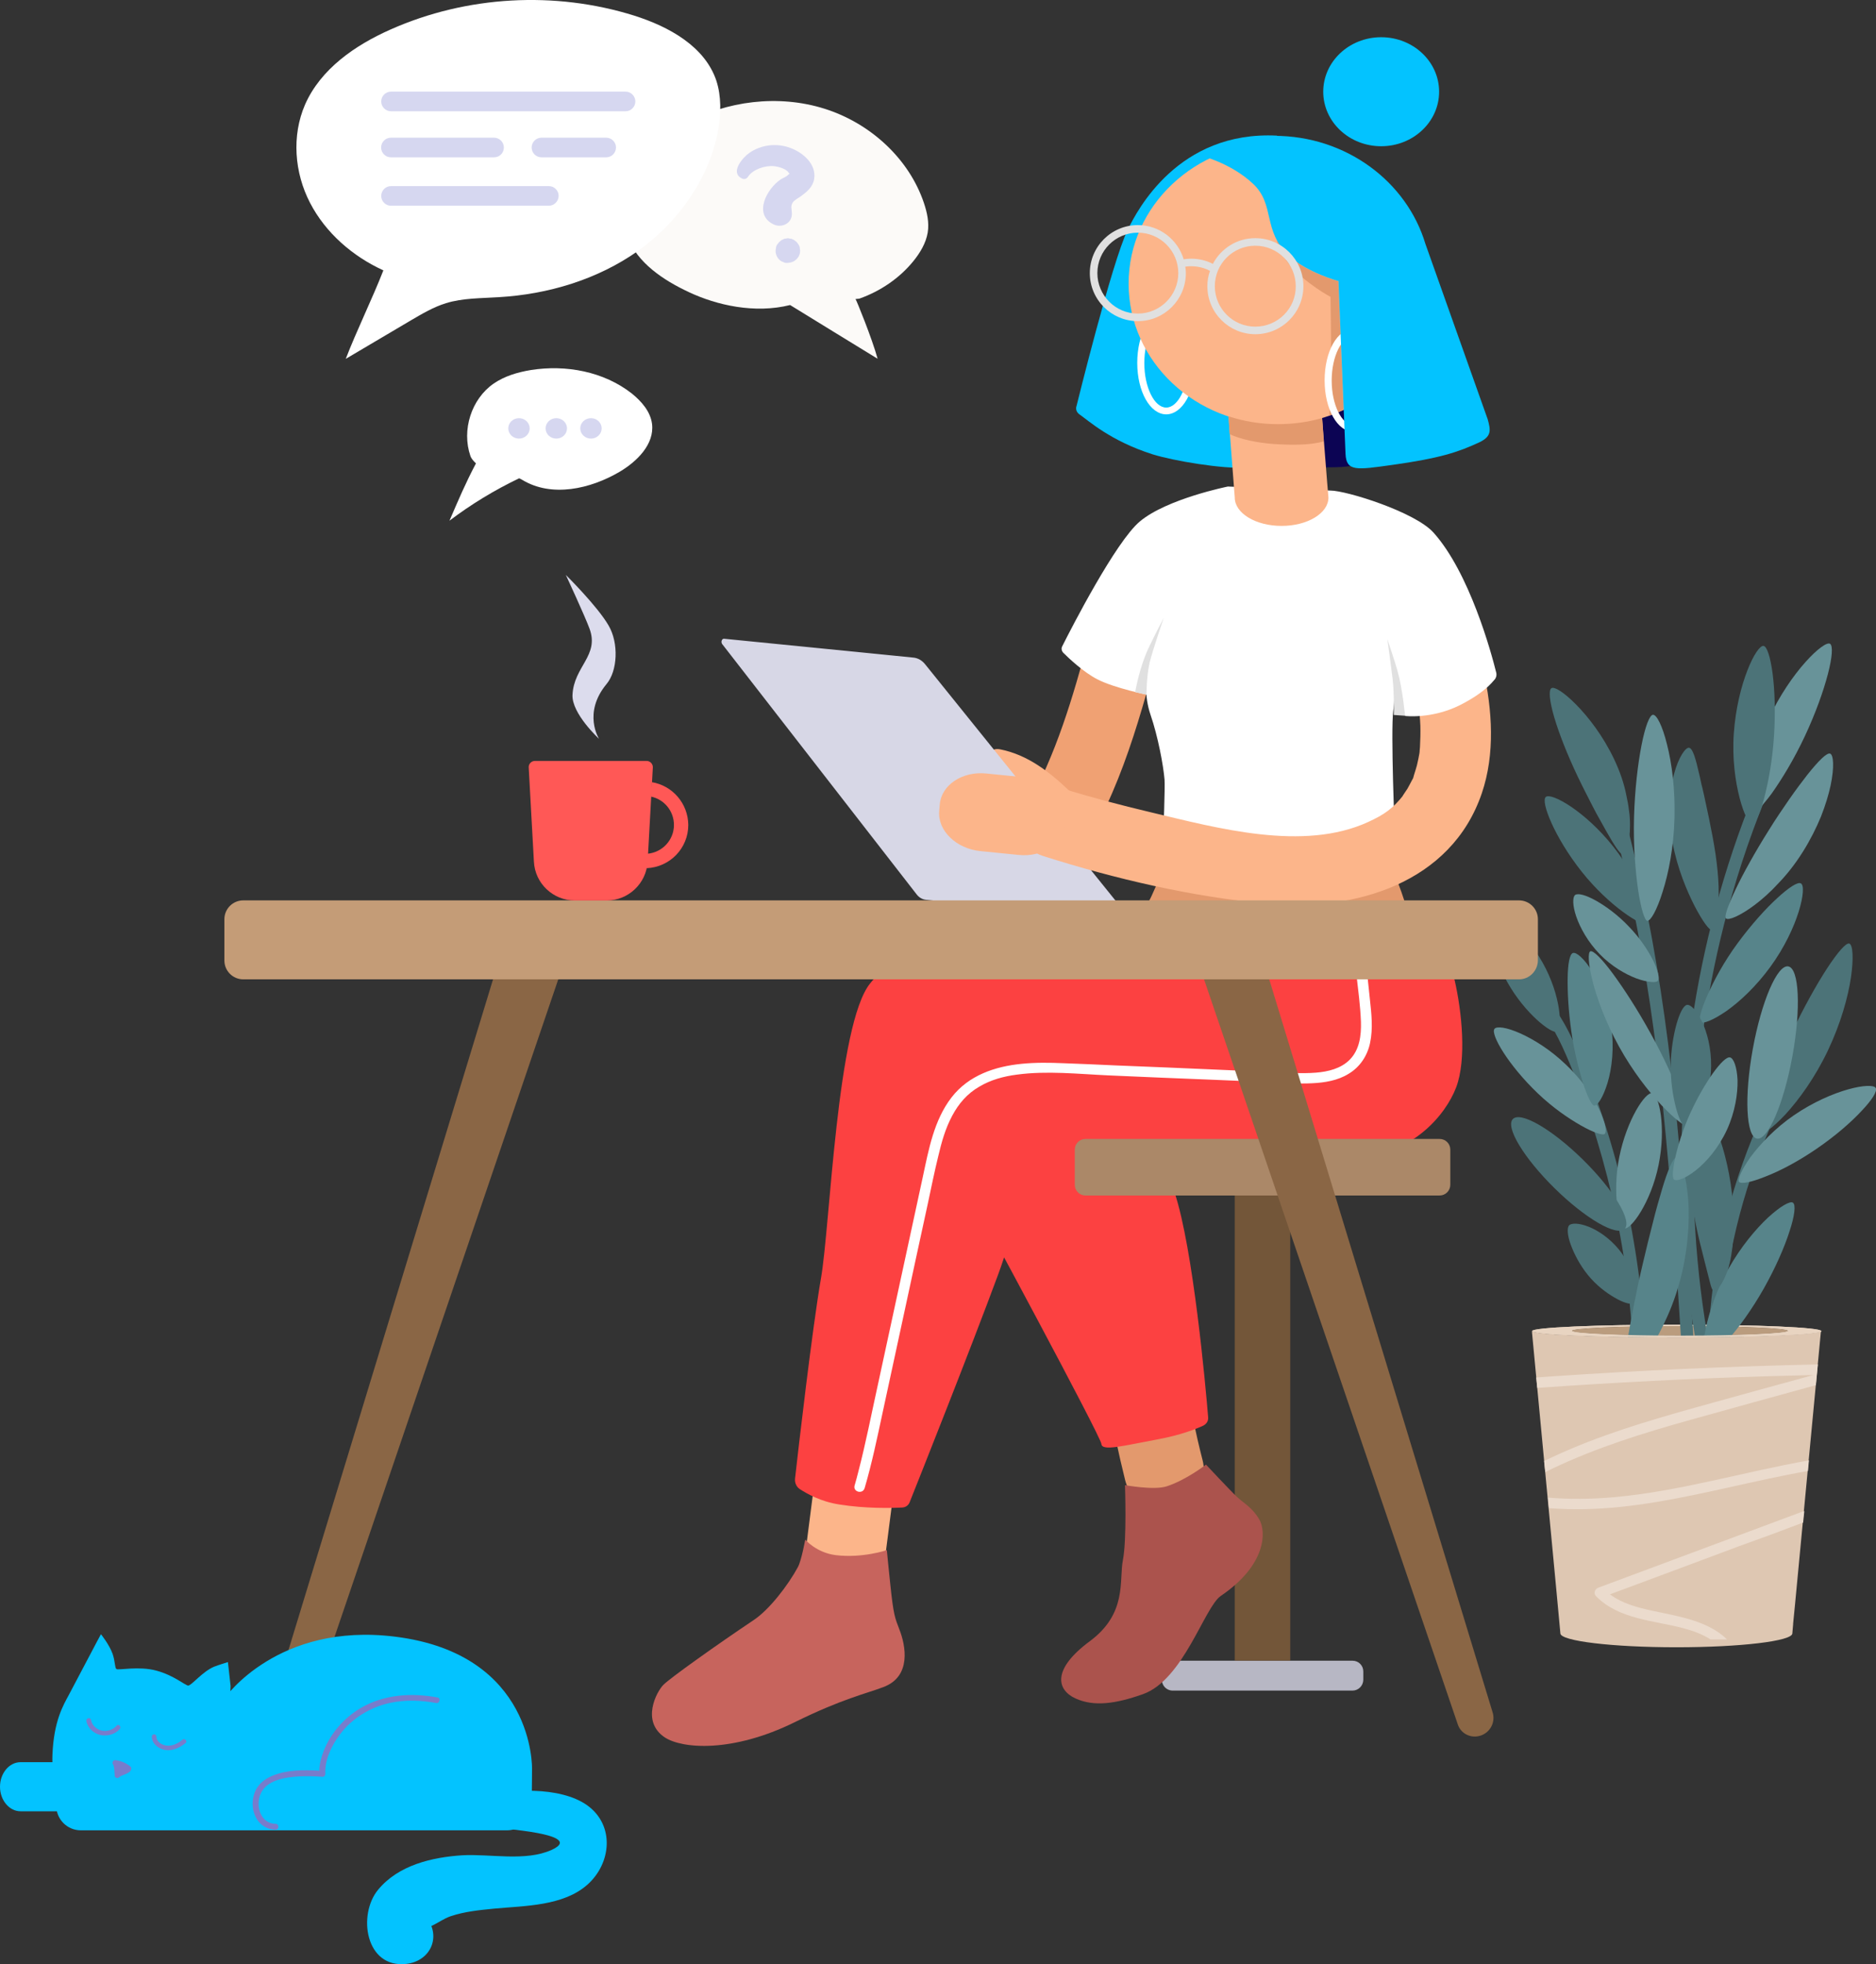 <?xml version="1.0" encoding="utf-8"?>
<!-- Generator: Adobe Illustrator 24.1.0, SVG Export Plug-In . SVG Version: 6.00 Build 0)  -->
<svg version="1.1" id="Layer_1" xmlns="http://www.w3.org/2000/svg" xmlns:xlink="http://www.w3.org/1999/xlink" x="0px" y="0px"
	 viewBox="0 0 1910.4 2000" style="enable-background:new 0 0 1910.4 2000;" xml:space="preserve">
<rect x="0" y="0" width="1910.4" height="2000" fill="#333333" stroke="none"/>
<style type="text/css">
	.st0{fill:#B7B7C4;}
	.st1{fill:#735639;}
	.st2{fill:#0C0454;}
	.st3{fill:#03C3FF;}
	.st4{fill:#FFFFFF;}
	.st5{fill:#FCB58A;}
	.st6{fill:#E3996D;}
	.st7{fill:#E8D4C1;}
	.st8{fill:#7A5734;}
	.st9{fill:#DEC7B2;}
	.st10{fill:#BA9C7E;}
	.st11{fill:#4C7378;}
	.st12{fill:#689399;}
	.st13{fill:#57848A;}
	.st14{fill:#EBDBCD;}
	.st15{fill:#F0A173;}
	.st16{fill:#FC4141;}
	.st17{fill:#001D80;}
	.st18{fill:#AB534D;}
	.st19{fill:#FC4141;}
	.st20{fill:#C7645D;}
	.st21{fill:#AB8868;}
	.st22{fill:#D7D7E6;}
	.st23{fill:#8A6645;}
	.st24{fill:#C49C77;}
	.st25{fill:#787CCB;}
	.st26{fill:#FCFAF8;}
	.st27{fill:#E0E0E0;}
	.st28{fill:#D6D7F0;}
	.st29{fill:#FF5856;}
	.st30{fill:#DCDCED;}
</style>
<g>
	<path class="st0" d="M1377.4,1721.4h-183.3c-6.1,0-10.9-4.9-10.9-10.9v-8.6c0-6.1,4.9-10.9,10.9-10.9h183.3
		c6.1,0,10.9,4.9,10.9,10.9v8.6C1388.2,1716.5,1383.3,1721.4,1377.4,1721.4z"/>
	<rect x="1257.4" y="1204.8" class="st1" width="56.5" height="486.1"/>
	<path class="st2" d="M1335,377.8l49.3-4.7l10,96.9c0,0-13.9,4.7-28.3,5.5c-14.7,0.8-28.3,0-28.3,0L1335,377.8z"/>
	<path class="st3" d="M1148.3,234.1c-16.2,33.6-52,179.2-52,179.2c-1.2,3.1,0,6.6,2.9,8.6c9.4,6.5,31.5,27,74.5,40.7
		c20.9,6.6,72.1,15.2,95.6,13.5c4.3-0.4,7.4-4.1,7.4-4.1l23.8-333.9C1199.7,133,1157.9,214.4,1148.3,234.1z"/>
	<path class="st4" d="M1187.6,421.9c-16.4,0-29.5-23.1-29.5-52.4s12.9-52.4,29.5-52.4c16.4,0,29.5,23.1,29.5,52.4
		C1217.1,399.1,1204,421.9,1187.6,421.9z M1187.6,324.4c-12.1,0-22.3,20.7-22.3,45.3s10.2,45.3,22.3,45.3
		c12.1,0,22.3-20.7,22.3-45.3S1199.7,324.4,1187.6,324.4z"/>
	<ellipse class="st5" cx="1301.2" cy="288.8" rx="151.9" ry="143.3"/>
	<path class="st6" d="M1368.2,417.3c-2.3-56.7-5.3-128.8-5.3-131c0,0-32.1-8.6-50.4-25.8c-5.7-5.5-9.8-10.9-12.5-16.2
		c2.2,8.2,5.9,16.8,13.5,25.6c16.4,19,41.4,32.4,41.4,32.4c-0.2,2,2,65.7-1.2,120.8C1358.9,421.4,1363.5,419.4,1368.2,417.3z"/>
	<g>
		<path class="st7" d="M1707.4,1348.8c-81.1,0-146.8,2.9-147.2,6.5l0,0c0.4,3.5,66.1,6.5,147.2,6.5c80.9,0,146.8-2.9,147.2-6.5l0,0
			C1854.2,1351.6,1788.5,1348.8,1707.4,1348.8z M1710.7,1360c-60.8,0-110-2.2-110-4.9c0-2.7,49.3-4.9,110-4.9s110,2.2,110,4.9
			C1820.9,1357.8,1771.5,1360,1710.7,1360z"/>
		<path class="st7" d="M1707.4,1348.8c-81.3,0-147.2,2.9-147.2,6.5s65.9,6.5,147.2,6.5c81.3,0,147.2-2.9,147.2-6.5
			S1788.7,1348.8,1707.4,1348.8z M1710.7,1360c-60.8,0-110-2.2-110-4.9c0-2.7,49.3-4.9,110-4.9s110,2.2,110,4.9
			C1820.9,1357.8,1771.5,1360,1710.7,1360z"/>
		<path class="st8" d="M1822.7,1377L1822.7,1377c0,0,0-0.2,0-0.4C1822.7,1376.6,1822.7,1376.8,1822.7,1377z"/>
		<path class="st9" d="M1560.2,1355.3L1560.2,1355.3L1560.2,1355.3L1560.2,1355.3z"/>
		<path class="st9" d="M1854.5,1355.3L1854.5,1355.3L1854.5,1355.3L1854.5,1355.3z"/>
		<ellipse class="st10" cx="1710.7" cy="1355.1" rx="110" ry="4.9"/>
		<g>
			<path class="st11" d="M1791.6,794.7c-31.5,74.7-53.9,153.2-66.7,233.4s-16.2,161.6-10,242.6c3.5,45.3,10.2,90.5,19.7,134.9
				c1.8,8,14.1,4.7,12.3-3.3c-17-78.6-24.2-158.9-22.1-239.2c2.2-79.9,13.9-159.7,34.8-236.9c11.7-43.6,26.6-86.4,44.2-128
				c1.4-3.1-1.4-7-4.5-7.8C1795.7,789.2,1792.8,791.6,1791.6,794.7L1791.6,794.7z"/>
			<path class="st11" d="M1795.7,1132.8c-31.5,68.2-50.2,141.7-55.3,216.6c-1.4,20.9-1.8,42-1,62.9c0.4,8.2,13.1,8.2,12.7,0
				c-2.7-73.1,8-146.2,31.5-215.4c6.6-19.5,14.3-38.9,23.1-57.7C1810.2,1131.9,1799.2,1125.4,1795.7,1132.8L1795.7,1132.8z"/>
			<path class="st11" d="M1635.4,811.5c20.1,69.4,34.4,140.3,45,211.7s17.4,143.3,22.9,215c3.1,40.7,5.9,81.5,8.4,122.4
				c0.6,8.2,13.3,8.2,12.7,0c-4.7-72.5-9.6-145.2-16.6-217.5c-7.2-72.1-16.6-144.3-30.9-215.4c-8-40.3-17.6-80.1-29.1-119.6
				C1645.4,800.2,1633.3,803.5,1635.4,811.5L1635.4,811.5z"/>
			<path class="st11" d="M1561,1019.9c17.4,17.8,28.1,40.5,37.5,63.1c10.4,25,19.5,50.6,27.4,76.6c15.6,51.4,26.8,104.2,32.6,157.5
				c3.3,29.9,5.1,60,5.3,90.3c0,8.2,12.7,8.2,12.7,0c-0.4-55.1-6.1-110.2-16.6-164.2c-10.6-53.9-26.4-107.1-47.1-158.1
				c-10.8-26.6-22.5-53.4-43-74.1C1564.1,1005,1555.1,1014,1561,1019.9L1561,1019.9z"/>
			<path class="st11" d="M1648.7,1272.4c-9.4-11.5-21.1-19.4-30.9-23.3c-9.8-3.9-17.6-3.9-19.9-1.4c-2.3,2.5-1.8,10.2,1.6,19.5
				s9,20.5,17.4,30.9c8.4,10.4,18.4,18,27.2,23.1c8.6,5.1,16,7.2,18.2,5.9c2.7-1.8,4.3-9.4,2.5-19.7
				C1663.2,1297,1658.1,1283.9,1648.7,1272.4z"/>
			<path class="st12" d="M1689,1186.2c7.8-38.3,0.6-71.7-6.6-73.1c-7-1.2-25.8,27.2-33.4,64.9c-7.6,37.7,0.2,71.5,5.3,72.7
				C1660.7,1252.3,1681.2,1224.5,1689,1186.2z"/>
			
				<ellipse transform="matrix(0.701 -0.713 0.713 0.701 -374.08 1497.097)" class="st11" cx="1597.6" cy="1194.5" rx="20.5" ry="79.8"/>
			<path class="st13" d="M1712.8,1296.1c3.7-15.8,5.7-31.3,6.5-45.5c0.8-14.1,0.4-27-1-37.5c-2.5-21.5-7.6-34.4-11.1-34.4
				c-3.5,0-8.8,12.5-14.7,32.3c-2.9,9.8-6.3,21.5-9.4,34.2c-3.3,12.9-6.8,26.8-10.2,41.6c-3.5,14.7-6.5,28.9-9,41.8
				s-4.7,25-6.5,35.2c-3.3,20.3-4.1,34-1.8,35.2c2.9,1.4,13.3-8,25-26c5.9-9,11.9-20.3,17.6-33.2
				C1704,1326.7,1709.1,1311.9,1712.8,1296.1z"/>
			<path class="st13" d="M1796.1,1312.1c12.1-21.5,21.1-42.2,26.2-58.2c5.3-16,6.6-27.2,3.5-29.3c-2.9-2-12.9,3.7-25.4,15.2
				c-12.5,11.7-27.6,29.7-40.1,51.8c-12.5,22.3-19.9,44.6-23.3,61.4c-1.8,8.4-2.5,15.4-2.5,20.5c0,1.6-0.6,3.7,0.6,6.3
				c0.2,0.6,0.6,1.2,1,1.6c0.4,0.6,1.4,1.2,2,1.4c1.4,0.4,2.3,0,2.9-0.4c1.2-0.8,2-2.2,1.6-3.1c-0.4-1-1-0.6-1.2-0.6
				c-0.2,0.2-0.4,0.2-0.6,0.4c-0.2,0.2,0.2,0,0,0c0,0-0.2,0-0.4-0.2s-0.4-0.6-0.4-0.6s0,0.4,0,0.8c0,0,0,0,0,0.2l0,0l0.8-0.6l0,0
				c0,0,0,0,0.2,0c0.4,0,1.2-0.2,2.7,0.2h0.4l0,0h0.2h0.2c0.2,0,0.4,0,0.6-0.2c4.1-3.1,9-8,14.5-14.5
				C1770.7,1351.8,1784,1333.4,1796.1,1312.1z"/>
			<path class="st11" d="M1763.7,1215.1c-3.1-27.2-10-51-16.8-68c-6.8-16.8-13.5-27-17.2-26.4c-3.5,0.6-6.8,12.1-8.6,30.1
				c-1.6,18-1.6,42.6,1.6,68.8c1.6,13.3,3.7,25.6,6.3,36.9c2.5,11.3,5.3,21.1,7.2,29.3c2.2,8.2,3.7,14.9,5.1,19.9
				c1.2,4.9,2.3,8.2,3.7,8.4c1.6,0.4,4.5-1.6,7.6-6.3c3.1-4.7,6.5-12.3,8.8-21.7c2.3-9.6,3.5-20.7,3.9-32.6
				C1765.6,1241.9,1765.2,1228.8,1763.7,1215.1z"/>
			<path class="st12" d="M1594.6,1084c-15.8-15.2-33-25.8-46.7-31.9s-23.7-7.4-26-4.5c-2.2,2.7,1.4,12.1,9.2,24.2
				c7.8,12.1,19.9,27.2,35,41.6c15.2,14.5,31.1,25.4,43.8,32.6s22.3,10.4,24.2,8.6c2.5-2.2,0.6-12.1-5.9-25.6
				C1621.9,1115.8,1610.6,1099.2,1594.6,1084z"/>
			<path class="st11" d="M1570.9,980.2c-18.8-33.4-46.3-52.8-52.6-48.9c-6.1,3.7-1.4,36.6,16.8,69c18.2,32.4,45.3,52.6,50.2,50.2
				C1591.3,1047.4,1589.7,1013.6,1570.9,980.2z"/>
			<path class="st13" d="M1640.7,1044.1c-3.3-22.7-11.3-42.4-19.5-55.3c-8.2-13.1-16.2-19.7-19.5-18.4c-3.3,1.2-5.1,11.1-5.3,25.6
				c-0.2,14.5,0.8,33.4,3.7,53.9c2.9,20.5,7.6,38.9,11.9,52.8c4.5,13.9,9,23.1,11.5,23.1c3.3,0.2,9-8.4,13.5-23.1
				C1641.5,1087.9,1644,1066.8,1640.7,1044.1z"/>
			<path class="st12" d="M1850.1,1169.6c18.8-12.9,34.6-26.6,45.3-38.1c10.8-11.3,16.6-20.3,14.7-23.7c-1.8-3.1-12.5-2.9-28,1.4
				c-15.4,4.3-35.6,12.9-55.3,26.4c-19.7,13.5-34.6,29.7-44.2,42.6c-9.4,13.1-13.3,23.1-11.7,25.2c2.2,2.5,12.7,0.4,27.2-5.5
				C1812.7,1192.3,1831.3,1182.5,1850.1,1169.6z"/>
			<path class="st11" d="M1861.4,1069.7c13.1-27.6,20.5-54.3,23.5-74.5c2.9-20.1,1.8-33.2-1.6-34.4s-11.9,8.8-22.7,25.2
				c-10.8,16.6-23.7,39.7-36.2,65.9s-21.9,51-27.8,70c-5.9,18.8-8.2,31.7-5.9,33.2c2.7,1.8,13.7-5.7,27.6-20.5
				C1831.9,1119.7,1848.3,1097.3,1861.4,1069.7z"/>
			
				<ellipse transform="matrix(0.179 -0.984 0.984 0.179 427.061 2656.002)" class="st12" cx="1805.1" cy="1072.1" rx="89.1" ry="20.5"/>
			<path class="st12" d="M1837.9,749.7c11.1-23.7,19-46.1,23.5-63.3c4.5-17.2,5.3-28.9,2.2-30.9c-3.1-1.8-12.9,5.1-25,18.6
				c-12.1,13.5-26.2,33.6-37.7,58.1c-11.5,24.4-17.6,48.3-20.1,66.3c-2.5,18-1.6,29.9,1,30.9c3.1,1.2,11.7-7,22.3-21.3
				C1814.3,793.7,1826.8,773.4,1837.9,749.7z"/>
			<path class="st11" d="M1806.5,749.7c1.6-24.6,0.8-47.1-1.4-63.9c-2.2-16.6-5.7-27.6-9.2-28.1c-3.5-0.6-10.2,8.8-16.4,24.8
				c-6.3,16-12.1,38.7-13.9,64.3c-1.8,25.6,1.6,49.1,5.9,65.7c4.3,16.6,9.8,26.8,12.5,26.8c3.3,0,8.2-10.4,12.5-26.6
				C1800.8,796.4,1804.9,774.4,1806.5,749.7z"/>
			<path class="st12" d="M1836,867.2c7.6-12.1,13.7-24.4,18.4-35.8c4.5-11.5,7.8-22.3,9.8-31.7c3.9-18.6,2.9-30.9-0.4-32.3
				c-3.3-1.4-11.9,7.2-23.3,21.5c-5.5,7-11.9,15.6-18.6,25.2c-6.6,9.6-13.7,19.9-20.7,31.3c-7,11.1-13.5,22.1-19.2,32.3
				c-5.7,10.2-10.6,19.5-14.5,27.8c-7.8,16.4-11.9,28-9.8,29.7c2.3,2.2,13.9-2.3,29.1-13.7c7.6-5.7,16-13.1,24.4-22.3
				C1820,890.1,1828.4,879.3,1836,867.2z"/>
			<path class="st11" d="M1743.9,851.4c-2.3-12.3-4.7-23.8-7-34.2c-1-5.3-2.3-10.2-3.3-14.9c-0.6-2.3-1.2-4.5-1.6-6.8
				c-0.4-2.2-1-4.3-1.4-6.3c-3.7-16-6.6-27.2-10.6-27.8c-3.3-0.6-10.6,9-15.4,27.2c-0.6,2.2-1.2,4.7-1.8,7c-0.6,2.5-0.8,5.1-1.2,7.6
				c-0.8,5.5-1.2,11.1-1.4,17c-0.2,11.9,0.8,25,3.1,38.3c5.1,26.6,14.5,48.5,22.3,63.9c8,15.4,14.9,24.8,17.4,24.4
				c3.3-0.6,6.5-11.9,7-29.7C1751,899.7,1748.6,876,1743.9,851.4z"/>
			<path class="st13" d="M1802.8,984.5c14.5-19.9,24-40.5,28.9-56.3c4.9-15.8,5.5-27,2.2-28.7c-3.1-1.8-12.3,4.1-24.2,15.1
				c-11.9,10.9-26.4,27-40.3,45.9s-24.2,38.1-30.7,53c-6.6,14.9-9.2,25.4-7.2,27.2c2.5,2.2,12.9-1.8,26.4-11.1
				C1771.7,1019.9,1788.3,1004.4,1802.8,984.5z"/>
			<path class="st11" d="M1643.8,773.2c-11.5-24.2-26.4-43.2-38.7-55.7c-12.3-12.5-22.1-18.6-25.2-16.8c-3.1,1.8-2,13.3,2.9,29.9
				c4.9,16.6,13.3,37.9,23.8,60c5.3,11.1,10.6,21.3,15.4,30.7c2.3,4.7,4.9,9.2,7.2,13.3s4.5,8.2,6.5,11.7c8.2,14.5,14.3,24,17,23.7
				c3.1-0.4,7.2-11.5,7.2-29.7c0-4.5-0.2-9.6-1-14.7c-0.6-5.3-1.6-10.8-2.9-16.6C1653.8,797.6,1649.5,785.3,1643.8,773.2z"/>
			<path class="st11" d="M1642.9,862.1c-28.7-36.2-63.3-55.5-68.8-50.6c-5.3,4.7,8.8,41,36.7,76.2c28,35.2,61.6,55.9,65.9,52.8
				C1682.2,936.8,1671.6,898.3,1642.9,862.1z"/>
			<path class="st12" d="M1658.5,943.2c-11.1-11.7-23.3-20.5-33.4-26.2c-10.2-5.7-18.2-7.8-21.1-5.7c-2.7,2.2-2.7,10.8,1.2,22.1
				c3.9,11.3,11.7,25.6,23.8,38.1c12.1,12.5,26.2,20.5,37.5,24.8c11.3,4.1,19.9,4.5,21.7,2.5c2.2-2.5,0.2-10.8-4.9-21.1
				C1678,967.3,1669.8,954.8,1658.5,943.2z"/>
			<path class="st12" d="M1680.8,1052.1c-13.3-24.2-27.2-45.5-38.3-60.6c-11.1-15.1-19.9-23.8-22.9-22.9c-2.7,1-2.3,12.7,2.2,30.5
				s13.3,41.8,27,66.7c13.7,24.8,29.9,45.5,43.2,59.6c13.3,14.1,23.7,21.7,25.6,20.7c2.5-1.4,0-12.7-6.5-29.9
				C1704.4,1099,1694.3,1076.4,1680.8,1052.1z"/>
			<path class="st11" d="M1742.5,1085.5c0.2-18.2-4.1-34.4-9.4-45.5c-5.3-11.1-11.5-17.4-15.2-16.8c-3.5,0.6-7.4,8.2-10.6,19.4
				c-3.1,11.3-5.7,26-5.9,42.2c-0.2,16.2,2.2,31.1,5.1,42.4s6.6,19.2,9.4,19.5c3.3,0.6,9.6-5.3,15.4-16.2
				C1737.3,1119.7,1742.4,1103.7,1742.5,1085.5z"/>
			<path class="st12" d="M1758.6,1150.4c8.4-18.4,11.1-36.9,10.8-50.6c-0.6-13.7-4.1-22.3-7.6-23.1c-3.5-0.8-10,5.7-17.4,16
				c-7.4,10.4-15.6,24.4-23.1,40.7c-7.4,16.2-12.3,31.9-15.1,44.4c-2.9,12.5-3.5,21.7-1.4,23.3c2.5,2,11.5-1,22.3-9.6
				C1737.7,1183.1,1750,1169,1758.6,1150.4z"/>
			<path class="st12" d="M1705.2,833.2c0.8-29.5-2.7-56.1-7.6-75.1c-4.7-19.2-10.6-30.5-14.3-30.3c-3.5,0.2-8,12.1-11.7,31.1
				c-3.7,19-6.8,44.8-7.6,73.3c-0.8,28.5,1.4,54.5,4.1,73.7c2.9,19.2,6.6,31.3,9.4,31.7c3.3,0.4,9.8-10.8,15.6-29.5
				C1699.2,889.1,1704.4,862.7,1705.2,833.2z"/>
		</g>
		<path class="st9" d="M1854.5,1355.3c-0.4,3.5-66.1,6.5-147.2,6.5c-80.9,0-146.8-2.9-147.2-6.5c0,0.4,0,1,0,1.4l24.8,262.5l0,0
			l4.1,44l0,0c0.2,7.8,53,14.1,118.1,14.1c65.3,0,118.1-6.3,118.1-14.1l0,0l0,0l0.8-9.2c0-0.2,0-0.4,0-0.6l2-20.3l0,0l0,0
			l26.2-276.4C1854.5,1356.3,1854.5,1355.7,1854.5,1355.3z"/>
		<g>
			<path class="st14" d="M1836.2,1550.3l1.2-11.7c-0.4,0.2-0.8,0.4-1.4,0.4c-44.2,16.4-88.2,32.8-132.3,49.3
				c-25.4,9.4-50.8,19-76,28.3c-3.7,1.4-5.3,5.9-2.3,8.8c23.5,23.7,58.6,24.4,89.1,32.6c9.6,2.5,19.2,6.1,27.4,11.3h16.8
				c-19.5-19-49.3-23.5-75.8-29.1c-15.2-3.3-30.9-7.4-43.4-16.8c44-16.4,87.8-32.6,131.7-49.1
				C1792.8,1566.6,1814.5,1558.6,1836.2,1550.3z"/>
			<path class="st14" d="M1721.2,1445.8c42.6-11.9,85.4-23.7,128-35.4l2-21.1c-90.9,2-181.8,6.1-272.7,12.3c-4.7,0.4-9.4,0.6-14.1,1
				l1,10.6c78.6-5.5,157.3-9.6,235.9-11.9c15.1-0.4,30.3-0.8,45.3-1.2c-39.7,10.9-79.4,21.7-119,32.8
				c-49.8,13.9-99.5,28.7-146.4,50.6c-2.9,1.4-5.9,2.7-8.8,4.1l1.2,11.3c2.3-1.2,4.9-2.3,7.2-3.5
				C1625.9,1473.9,1673.6,1459.1,1721.2,1445.8z"/>
			<path class="st14" d="M1612.2,1536.7c50-0.8,99.3-11.3,148-22.1c26.8-5.9,53.8-12.1,80.9-16.8l1-10.8
				c-66.3,11.7-131.5,31.5-198.6,37.5c-22.3,2-45,2.3-67.2,0.4l1,10.8C1588.9,1536.5,1600.4,1536.9,1612.2,1536.7z"/>
		</g>
		<path class="st7" d="M1820.9,1355.1L1820.9,1355.1c0,2.7-49.3,4.9-110,4.9s-110-2.2-110-4.9l0,0h-40.3c0,0,0,0,0,0.2l0,0
			c0.4,3.5,66.1,6.5,147.2,6.5c80.9,0,146.8-2.9,147.2-6.5l0,0c0,0,0,0,0-0.2H1820.9z"/>
	</g>
	<path class="st15" d="M1114.5,628.9c-15.8,58.4-31.3,118.1-58.4,172.4c-7.2,14.5-20.3,51.2-40.9,49.8
		c-20.1-1.4-37.1-14.5-45.9-31.9c-8.6-17.2-33-22.1-48.9-12.9c-17.6,10.4-21.5,31.7-12.9,48.9c16,32.3,47.3,54.3,81.7,63.3
		c45.9,11.9,82.3-6.8,107.9-45c44.8-66.8,65.5-149.1,86.4-225.8C1195.6,603.3,1126.6,584.4,1114.5,628.9L1114.5,628.9z"/>
	<path class="st6" d="M1128.4,1424.5c4.7,27.8,10.6,55.3,17.4,82.7c12.3,48.3,91.1,27.8,78.8-20.5c-7-27.4-12.7-54.9-17.4-82.7
		c-3.5-20.5-30.7-32.1-50.2-27C1133.7,1383,1124.9,1403.8,1128.4,1424.5L1128.4,1424.5z"/>
	<path class="st6" d="M1407.3,857c0,0,23.5,58.2,23.5,63.5s-108.5,20.5-152.9,18c-34.2-2-112-14.3-107.5-21.7
		c4.5-7.4,27.8-65.5,27.8-65.5s56.7,14.3,102.4,12.9S1407.3,857,1407.3,857z"/>
	<path class="st16" d="M1170.2,916.9c0,0,31.5,10.4,49.6,12.9c77.6,11.1,127.8,4.7,127.8,4.7s-230.3,126.1-237.9,142.5
		c-7.6,16.4,65.1,73.3,86.4,137.2c19,56.9,31.7,198.4,34.2,228.9c0.4,3.7-1.8,7-5.1,8.6c-7.6,3.5-23.1,9.6-46.3,13.9
		c-34.4,6.3-56.7,12.5-57.3,4.7c-0.6-7.8-128.4-244.9-133.1-252.7c-4.7-7.8-78-122.2-81.1-151.3
		C898.3,978.6,1170.2,916.9,1170.2,916.9z"/>
	<path class="st4" d="M1250.4,495.4c0,0-62.2,12.5-89.7,35.6c-24.6,20.7-69.6,108.3-79,127.1c-1.2,2.2-0.6,4.7,1,6.5
		c6.1,6.1,20.9,19.9,34.6,27c17.6,9.2,52.8,16.2,52.8,16.2l8-53.2c0,0-19.4,35.2-6.5,73.1c7.6,22.1,13.1,51.6,14.3,66.1
		c0.6,8.2-1.2,54.7-1.2,54.7s47.3,12.3,98.3,15.8c50.8,3.5,137.4-12.9,137.4-12.9s-4.3-107.9-1.6-127.4c5.3-39.1-5.9-67.6-5.9-67.6
		l14.9,59.4c0,0,51.2,6.5,61,1.4c9.4-4.9,25.6-18.8,32.6-24.8c2.2-1.8,2.9-4.7,2.3-7.4c-4.9-19.9-27.2-102-64.1-142.9
		c-19-20.9-88.5-42.6-104.8-42.6C1338.3,499.2,1250.4,495.4,1250.4,495.4z"/>
	<path class="st17" d="M1218.5,202.4L1218.5,202.4L1218.5,202.4z"/>
	<ellipse class="st3" cx="1406.5" cy="93.4" rx="59" ry="55.5"/>
	<path class="st18" d="M1145.6,1512.2c0,0,29.5,5.5,42.6,1.2c20.1-6.6,39.9-22.1,39.9-22.1s25,26.8,31.9,33.2s15.6,10.8,22.5,22.9
		s7.4,45.9-39.3,77.6c-16.8,11.5-37.9,85.4-79.4,100.1c-27.8,9.8-49.8,12.9-68.6,4.3c-19.2-8.8-24-29.7,14.5-58.2
		c38.5-28.5,29.7-61.8,33.8-82.7C1147.6,1567.5,1145.6,1512.2,1145.6,1512.2z"/>
	<path class="st5" d="M832.1,1488.2c-3.9,30.9-8,61.8-11.9,92.6c-2.7,20.7,20.7,38.5,40.9,38.5c24.2,0,38.1-17.8,40.9-38.5
		c3.9-30.9,8-61.8,11.9-92.6c2.7-20.7-20.7-38.5-40.9-38.5C848.7,1449.7,834.8,1467.5,832.1,1488.2L832.1,1488.2z"/>
	<path class="st5" d="M1013.7,788.4c23.5,4.7,41.4,19.9,58.4,36.2c12.1,11.5,28.9-7.6,16.8-19.4c-20.3-19.4-42.6-36.7-70.4-42.2
		C1002.3,759.7,997.3,785.1,1013.7,788.4L1013.7,788.4z"/>
	<path class="st5" d="M1345.6,415.9l-95.2-0.6c0,0,7,90.7,7,91.3c0,16,21.3,28.9,47.7,28.9s47.7-12.9,47.7-28.9
		C1352.6,506.2,1345.6,415.9,1345.6,415.9z"/>
	<path class="st6" d="M1301.2,431.9c-17.6,0-34.6-2.9-50.2-8l1.2,18.2c10.8,5.1,27.8,8.8,45,10c15.1,1,36.4,1.6,50.8-2.7l-1.6-23.7
		C1331.9,429.8,1316.8,431.9,1301.2,431.9z"/>
	<path class="st19" d="M1432.2,920.2c0,0,41.6,45.7,49.1,77.8c7.4,32.1,12.3,80.7,1.6,109.1c-10.8,28.3-44.6,69.4-106.1,73.1
		c-101.6,6.1-313.5-30.9-322.9-30.9s-5.7,62-37.5,148.6c-28.5,77-79.4,205-90.1,231.8c-1.2,3.1-4.1,5.1-7.4,5.3
		c-11.1,0.6-37.5,1.2-64.3-3.1c-18.8-2.9-32.6-10.8-40.1-15.6c-3.5-2.3-5.3-6.5-4.9-10.6c3.3-29.7,17.6-153.2,26.4-203.9
		c9.4-53.4,16.2-259,50.2-300.6c29.7-36.4,40.5-40.3,73.9-50.8c30.1-9.4,351.6-12.3,351.6-12.3L1432.2,920.2z"/>
	<path class="st20" d="M812.5,1595.7c-9.8,18.2-29.1,43.4-45,53.9c-37.3,25-84.8,58.8-91.9,65.9c-7,7-23.1,37.3,1.4,53.6
		c17.6,11.5,68.4,16,132.5-15.6c48.3-23.8,72.3-28.9,89.9-35.6c29.3-10.8,22.7-42.8,16.6-58.4c-4.7-12.3-6.1-14.7-9.4-46.5
		c-0.8-6.8-3.5-34.6-3.5-34.6s-24.8,8.4-52,5.1c-19.9-2.5-31.1-15.8-31.1-15.8S816.1,1589.2,812.5,1595.7z"/>
	<path class="st21" d="M1466,1217.3h-360.6c-6.1,0-10.9-4.9-10.9-10.9v-35.8c0-6.1,4.9-10.9,10.9-10.9H1466
		c6.1,0,10.9,4.9,10.9,10.9v35.8C1476.9,1212.4,1472,1217.3,1466,1217.3z"/>
	<path class="st22" d="M737.5,650.4l192.7,19.2c4.5,0.4,8.8,2.9,11.9,6.8l205.2,254.7c2.3,2.9,0.4,7.8-2.7,7.4l-201.7-22.3
		c-3.7-0.4-7-2.3-9.6-5.7L735.5,655.9C733.8,653.8,735.1,650,737.5,650.4z"/>
	<path class="st5" d="M1441.1,701.1c0.8,3.7,1.6,7.4,2.3,11.1c0.2,1.6,1.8,10,1.2,6.6c-0.4-2.9,0.8,6.3,1,8.4
		c0.4,3.9,0.6,7.8,0.8,11.7c0.2,7.2,0,14.5-0.4,21.9c-0.2,2.2-0.4,4.5-0.6,6.6c0-0.6,0.8-5.5,0.2-1.2c-0.8,4.3-1.6,8.8-2.7,13.1
		c-0.8,3.3-2,6.5-2.9,9.6c-2.2,7.2,0.6,0.2-2,5.3c-1.6,2.9-3.1,6.1-4.7,8.8c-1,1.6-7.6,11.1-4.1,6.6c-10.9,13.7-19.2,19.7-36,27.4
		c-66.1,30.3-153.2,6.3-221.7-10c-30.3-7.2-60.6-15.1-90.3-24.4c-44-13.9-62.7,55.1-19,69c73.9,23.5,151.7,41.6,228.9,48.7
		c88.5,8,186.7-20.9,217.9-112.6c13.7-40.3,10.6-84.8,1.6-125.7C1500.4,637,1431.4,656.1,1441.1,701.1L1441.1,701.1z"/>
	<path class="st4" d="M1419.3,679.2c6.5-4.3,78-55.3,78-55.3l25.4,66.8c0,0-7.2,12.7-35.8,27.2c-28.9,14.5-56.1,11.1-56.1,11.1
		L1419.3,679.2z"/>
	<path class="st4" d="M1375.5,937.4c2,18,3.7,36.2,5.7,54.1c1.8,16.2,4.1,32.6,4.7,49.1c0.4,13.7-1.4,28.3-11.5,38.5
		c-9,9-21.9,12.1-34.2,13.1c-14.7,1.2-29.3,0-44-0.6c-17.8-0.8-35.6-1.6-53.4-2.3c-36-1.6-71.9-3.1-107.7-4.5
		c-17.4-0.8-34.8-1.6-52.2-2.2c-14.1-0.6-28.3-0.8-42.4,0.6c-27.4,2.7-54.1,11.7-71.5,34.2c-18,23.3-23.3,53.2-29.3,81.1
		c-7.6,35.4-15.2,70.6-22.9,105.9s-15.2,70.6-22.9,105.9c-6.5,29.5-12.3,59.4-19.9,88.5c-1.2,4.5-2.3,9.2-3.7,13.7
		c-2,6.6,8.2,9.4,10.2,2.7c7.4-25.2,12.7-50.8,18.2-76.4c7.6-35.4,15.2-70.6,22.9-105.9c7.6-35.6,15.4-71.1,23.1-106.7
		c3.5-16.4,6.8-32.8,10.8-49.1c3.3-14.1,7.2-28,14.1-40.9c6.5-12.3,15.4-22.7,27.6-29.7c11.7-7,25-10.6,38.5-12.3
		c30.5-4.1,62.4-0.6,93,0.8c36,1.6,71.9,3.1,107.7,4.5c18.2,0.8,36.2,1.6,54.3,2.3c15.1,0.6,30.5,2,45.5,1.2
		c12.7-0.6,26-2.7,37.1-9.6c11.5-6.8,19.2-18.4,21.9-31.5c3.1-14.7,1.4-29.7-0.2-44.4c-2-18-3.7-36.2-5.7-54.1
		c-1-8.8-1.8-17.4-2.7-26.2C1385.2,930.7,1374.7,930.5,1375.5,937.4L1375.5,937.4z"/>
	<g>
		<path class="st23" d="M286.2,1767.1L286.2,1767.1c-9.8-3.5-14.9-14.1-11.7-23.8l235.7-772.7c3.3-10,14.3-15.4,24.2-11.9l24.6,8.8
			c10,3.5,15.1,14.7,11.3,24.4l-260,764.1C306.7,1765.6,295.9,1770.6,286.2,1767.1z"/>
		<path class="st23" d="M1508.2,1767.1L1508.2,1767.1c9.8-3.5,14.9-14.1,11.7-23.8l-235.5-772.7c-3.3-10-14.3-15.4-24.2-11.9
			l-24.6,8.8c-10,3.5-15.1,14.7-11.3,24.4l260.2,763.9C1487.7,1765.6,1498.4,1770.6,1508.2,1767.1z"/>
		<path class="st24" d="M1546.9,997.2H247.7c-10.6,0-19.2-8.6-19.2-19.2v-42c0-10.6,8.6-19.2,19.2-19.2h1299.2
			c10.6,0,19.2,8.6,19.2,19.2v42C1565.9,988.6,1557.4,997.2,1546.9,997.2z"/>
	</g>
	<g>
		<path class="st3" d="M402.3,1666.5c-119.4-14.9-173,62-173.2,62.2c0-0.2,5.7,4.1,5.7-12.1l-2.7-24.2l0,0c0,0-10.2,3.1-14.1,4.7
			c-12.1,5.1-23.1,19.4-26.4,19.2c-3.1-0.2-14.5-10.4-32.3-15.2c-17.8-4.9-38.7-0.2-40.7-1.6c-1.8-1.2-1.2-7.4-3.9-15.4
			c-3.3-9.4-11.9-20.1-11.9-20.1l0,0c-0.4,0.4-27.2,51.6-32.8,62s-15.2,26.4-16.6,60.8c-2,45.9,28.9,27.4,28.9,27.4l-21.5-19.9H29.9
			h-9c-11.5,0-20.9,11.3-20.9,25s9.4,25,20.9,25h9h30.9h480.6l0.4-43C541.8,1800.7,544.6,1684.2,402.3,1666.5z"/>
		<path class="st3" d="M516.4,1863.7H82.3c-13.9,0-25-11.3-25-25l0,0c0-13.9,11.3-25,25-25h434.1c13.9,0,25,11.3,25,25l0,0
			C541.4,1852.3,530.1,1863.7,516.4,1863.7z"/>
		<path class="st25" d="M445.5,1728.4c-26.6-4.9-54.7-3.1-78.4,10.9c-16.8,10-30.3,25.4-37.5,43.6c-2.5,6.5-4.3,13.3-4.5,20.1
			c-16-1-33.2-1-48.1,5.3c-7.8,3.3-14.5,8.6-17.6,16.8c-2.9,7.4-2.9,16.4,0.4,23.8c3.7,8.6,11.5,14.1,20.9,14.1c3.7,0,3.7-5.9,0-5.9
			c-15.2-0.2-20.5-17.8-15.6-29.9c5.9-14.9,25.6-17.6,39.5-18.4c8-0.4,15.8-0.2,23.8,0.4c1.6,0.2,2.9-1.4,2.9-2.9
			c-0.8-14.1,6.3-28.9,14.9-40.3c12.5-16.6,31.1-27.8,51.2-32.1c15.4-3.3,31.5-2.7,46.9,0.2C447.6,1734.7,449.2,1729,445.5,1728.4z"
			/>
		<path class="st3" d="M487.3,1857.4c19.5,4.5,40.1,5.3,59.8,9c11.5,2.2,35.8,7.6,14.7,17.2c-26.6,12.1-62.7,3.9-90.9,5.5
			c-31.1,2-65.1,10-85.8,35c-21.1,25.4-13.1,80.3,28.7,75.6c25-2.9,36-28.3,19.9-48.1c-0.8-1-1.6-2-2.3-2.9
			c2.5,4.5,5.1,8.8,7.8,13.3c-1.8-4.9-4.7,1.4,0.8-1.2c6.5-3.1,11.9-7.2,18.8-9.6c14.5-4.9,29.7-6.3,44.6-7.8
			c30.9-2.9,70.2-2.5,94.8-24.4c24.4-21.7,28.1-60.6-0.4-80.9c-27.4-19.4-80.1-17.2-110.6-7.2
			C475.2,1835.1,473.6,1854.1,487.3,1857.4L487.3,1857.4z"/>
		<path class="st25" d="M88,1752.5c1.2,7,7.4,12.5,14.1,14.1c7,1.6,15.1-0.6,19.9-6.1c2-2.3-1.4-5.7-3.3-3.3
			c-3.7,4.3-9.8,6.1-15.2,4.9c-5.3-1.2-9.8-5.3-10.8-10.8C91.9,1748.2,87.4,1749.3,88,1752.5L88,1752.5z"/>
		<path class="st25" d="M154.6,1768.3c0,7,6.6,12.3,13.1,13.5c7.8,1.4,15.4-2.2,21.3-7c2.3-2-1-5.3-3.3-3.3
			c-4.5,3.9-10.4,6.6-16.4,5.9c-4.5-0.6-10-3.9-10-9C159.3,1765.2,154.6,1765.2,154.6,1768.3L154.6,1768.3z"/>
		<path class="st25" d="M132.9,1798.8c-4.5-3.7-9.8-5.9-15.4-6.6c-1-0.2-2.2,0.6-2.5,1.4c-0.6,1-0.4,2,0,2.9
			c0.2,0.2,0.4,0.6,0.4,0.8c-0.2-0.8,0,0.2,0.2,0.4c0.2,0.4,0.2,0.8,0.4,1.4c0,0.2,0.2,0.4,0.2,0.8v0.2c0,0.4,0,0.8,0.2,1.4
			c0.2,2.2,0.2,4.1,0.4,6.3c0,0.2,0,0.2,0,0.4l0,0v0.2v0.2c0.4,1.2,2,2,3.1,1.8c0.2,0,0.2,0,0.2,0l0,0l0,0c0.4-0.2,1-0.4,1.4-0.8
			c0.2-0.2,0.4-0.4,0.4-0.4l0,0l0,0c0.4-0.4,1-0.6,1.4-0.8c0.2-0.2,0.6-0.2,0.8-0.4c0.2,0,0.2-0.2,0.4-0.2c0.6-0.2,1.2-0.4,1.6-0.6
			c2.3-1,4.9-2,6.6-3.7C133.9,1801.9,134.1,1799.8,132.9,1798.8z M124.5,1807.4C124.7,1807.4,124.7,1807.4,124.5,1807.4
			C125.1,1807.2,124.7,1807.4,124.5,1807.4z"/>
	</g>
	<g>
		<path class="st26" d="M940.8,206.5c-15.2-45-54.5-81.1-101.2-95.8s-99.7-8.2-142.3,15.4c-20.9,11.5-39.9,27.6-51.6,47.9
			c-11.7,20.3-15.4,45.5-6.8,67.4c10.4,26.4,36.4,43.8,62.7,56.1c28.3,13.3,67,22.1,103,13.1l0,0c29.7,18.2,59.4,36.6,89.1,54.7
			c-5.5-20.3-21.9-60.6-22.5-60.8l3.9-0.4c21.5-7.6,41-20.9,55.1-38.3c6.8-8.4,12.7-18.2,14.5-28.9
			C946.4,226.7,944.1,216.3,940.8,206.5z"/>
	</g>
	<g>
		<path class="st4" d="M729.5,82.2c-11.7-35-48.3-55.1-83.7-66.3C565.1-9.4,475.2-4.4,397.8,30c-36.2,16-71.3,40.3-87.2,76.6
			c-13.7,31.7-10.8,69.2,5.1,99.9s43.4,54.5,74.7,68.8c-10.9,28-27.6,62.2-38.3,90.1c22.1-13.1,44.4-26.2,66.5-39.3
			c11.3-6.6,22.9-13.5,35.6-17.4c17.2-5.3,35.6-4.9,53.6-6.1c50.4-2.9,100.7-18,141.9-47.1c41-29.3,72.5-73.5,81.7-123.1
			C734.2,115.8,734.7,98.3,729.5,82.2z"/>
	</g>
	<g>
		<path class="st4" d="M664,431.7c-1.6-12.7-10.8-23.1-20.7-31.1c-28.5-22.3-67-29.5-102.8-23.8c-13.3,2.2-26.6,6.1-37.7,13.7
			c-22.9,15.8-32.8,47.5-23.8,73.7c1.2,3.7,5.7,7.6,5.7,7.6c-11.1,21.1-17.6,36.7-27,58.4c21.9-16.6,45.7-31.1,71-43.2l3.1,1.6
			c29.9,18.2,69.4,9.4,99.5-8.4C648.7,469.8,666.5,452.4,664,431.7z"/>
	</g>
	<path class="st27" d="M1185.1,629.1c0,0-11.7,34-14.5,46.1c-3.1,14.1-3.1,32.1-3.1,32.1l-11.5-2.5c0,0,2.9-18.2,10.4-37.5
		C1170.2,657.3,1185.1,629.1,1185.1,629.1z"/>
	<path class="st27" d="M1412.8,650.8c0,0,4.5,33,5.3,40.1c1.8,14.7,1.2,37.1,1.2,37.1l11.5,0.8c0,0-2.5-27.8-7.8-46.1
		C1420.6,673.9,1412.8,650.8,1412.8,650.8z"/>
	<path class="st4" d="M1378.4,439.7c-16.4,0-29.5-23.1-29.5-52.4s12.9-52.4,29.5-52.4c16.4,0,29.5,23.1,29.5,52.4
		C1407.9,416.9,1395,439.7,1378.4,439.7z M1378.4,342.2c-12.1,0-22.3,20.7-22.3,45.3c0,24.6,10.2,45.3,22.3,45.3
		c12.1,0,22.3-20.7,22.3-45.3C1400.7,362.9,1390.5,342.2,1378.4,342.2z"/>
	<path class="st3" d="M1506.2,450.5c12.9-6.1,11.9-12.3,8.8-23.5l-63.5-178.8c-19-63.3-80.7-109.9-154-109.9
		c-47.7,0-75.1,20.1-75.1,20.1l0,0c0.4,0,30.9,7.4,53.6,28.7c22.9,21.5,9.2,47.5,36.6,73.3c18.4,17.2,50.4,25.8,50.4,25.8
		c0,2.5,5.1,124.3,7.2,175.9c0.8,18.2,11.1,16.4,47.5,11.3C1466,466.7,1484.9,460.4,1506.2,450.5z"/>
	<path class="st27" d="M1278.3,242.5c-18.8,0-35,10.6-43.2,26.2c-6.8-3.5-14.3-5.3-22.1-5.3c-2.5,0-5.1,0.2-7.6,0.6
		c-6.1-20.1-24.6-34.8-46.7-34.8c-27,0-48.9,21.9-48.9,48.9s21.9,48.9,48.9,48.9c27,0,48.9-21.9,48.9-48.9c0-2.2-0.2-4.5-0.6-6.6
		c8.6-1.2,17.6,0.2,25.2,4.3c-1.8,4.9-2.7,10.2-2.7,15.6c0,27,21.9,48.9,48.9,48.9c27,0,48.9-21.9,48.9-48.9
		S1305.3,242.5,1278.3,242.5z M1158.7,319.3c-22.9,0-41.2-18.6-41.2-41.2c0-22.9,18.6-41.2,41.2-41.2c22.9,0,41.2,18.6,41.2,41.2
		C1199.9,300.8,1181.4,319.3,1158.7,319.3z M1278.3,332.6c-22.9,0-41.2-18.6-41.2-41.2c0-22.9,18.6-41.2,41.2-41.2
		c22.9,0,41.2,18.6,41.2,41.2C1319.8,314,1301.2,332.6,1278.3,332.6z"/>
	<path class="st5" d="M1037.1,870.5l-38.9-3.9c-24.4-2.5-43.4-20.7-41.8-40.7l0.6-6.8c1.6-19.7,22.9-34,47.3-31.5l38.9,3.9
		c24.4,2.5,43.4,20.7,41.8,40.7l-0.6,6.8C1082.9,859,1061.6,873.1,1037.1,870.5z"/>
	<g>
		<ellipse class="st28" cx="528.5" cy="436.2" rx="10.9" ry="10.4"/>
		<ellipse class="st28" cx="566.5" cy="436.2" rx="10.9" ry="10.4"/>
		<ellipse class="st28" cx="601.8" cy="436.2" rx="10.9" ry="10.4"/>
	</g>
	<g>
		<path class="st28" d="M790.3,251.7c-0.4,2.3-0.8,4.9,0,7.2c0.6,2,1.6,3.9,3.1,5.3c1.2,1.2,2.3,2,3.9,2.5c1.4,0.8,2.9,1.2,4.7,1
			c2.2,0,4.3-0.6,6.1-1.6c0,0,0.2,0,0.2-0.2c-1,0.4-2,0.8-2.9,1.2h0.2c-1.2,0.2-2.2,0.4-3.3,0.4c0,0,0,0,0.2,0
			c1.2-0.2,2.2-0.4,3.3-0.4c1-0.4,2-0.8,2.9-1.2c0.8-0.6,1.8-1.4,2.5-2c0.6-0.8,1.4-1.8,2-2.5c0.4-1,0.8-2,1.2-2.9
			c0.2-1.2,0.4-2.2,0.4-3.3c-0.2-1.2-0.4-2.2-0.4-3.3c-0.4-1.6-1.2-3.1-2.3-4.3c-0.6-1-1.4-1.8-2.3-2.3c-0.8-0.8-1.8-1.4-2.7-1.6
			c-1-0.6-2-0.8-3.1-0.8c-1.2-0.4-2.2-0.4-3.3,0c-1.2,0-2.2,0.2-3.1,0.8c-1,0.4-2,0.8-2.7,1.6c-1,0.6-1.8,1.4-2.3,2.3
			C791.4,248.8,790.6,250.1,790.3,251.7L790.3,251.7z"/>
		<path class="st28" d="M761.7,180c4.9-7.6,17.6-11.7,26.4-10.8c4.1,0.4,12.5,2.5,14.9,6.5c1.8,2.7,2.2-0.4-0.8,2.7
			c-1.8,1.8-5.1,2.9-7.2,4.3c-13.9,9.2-28.3,35.4-7.4,45.7c8.2,4.1,19-0.8,18.8-10.8c0-4.5-1.6-7.4,0.8-11.3
			c1.6-2.5,5.5-4.5,7.8-6.1c6.5-4.7,12.7-9.6,14.1-18c2.3-15.1-11.1-26.6-24-31.5c-14.1-5.3-29.9-3.5-42.2,5.1
			c-6.6,4.7-19.7,19.7-7.6,25.8C757.6,182.9,760.3,182.3,761.7,180L761.7,180z"/>
	</g>
	<g>
		<path class="st29" d="M617.9,916.9h-32.6c-22.1,0-40.5-17.4-41.6-39.5l-5.3-96c-0.2-3.5,2.7-6.6,6.3-6.6h113.8
			c3.5,0,6.5,3.1,6.3,6.6l-5.3,96C658.3,899.5,639.9,916.9,617.9,916.9z"/>
		<path class="st29" d="M663.6,796.4l-0.8,14.7c13.5,2.7,23.5,14.7,23.5,28.9c0,15.4-11.9,28-27,29.3l-0.8,14.7
			c23.7-1,42.4-20.3,42.4-44C700.7,818,684.7,799.8,663.6,796.4z"/>
		<path class="st30" d="M610,752.3c0,0-28-25.8-27-44.8c1.4-28.9,27.4-39.9,17.4-67.2c-4.7-12.9-24.2-54.9-24.2-54.9
			s32.3,31.9,43.6,51.6c10.4,17.8,9.2,46.1-2.2,59.6C593.2,726.1,610,752.3,610,752.3z"/>
	</g>
	<g>
		<path class="st28" d="M637,113.3H398.2c-5.5,0-10-4.5-10-10l0,0c0-5.5,4.5-10,10-10H637c5.5,0,10,4.5,10,10l0,0
			C647,108.8,642.5,113.3,637,113.3z"/>
		<path class="st28" d="M558.8,209.5H398.2c-5.5,0-10-4.5-10-10l0,0c0-5.5,4.5-10,10-10h160.7c5.5,0,10,4.5,10,10l0,0
			C568.8,205,564.3,209.5,558.8,209.5z"/>
		<path class="st28" d="M503.1,160.2h-105c-5.5,0-10-4.5-10-10l0,0c0-5.5,4.5-10,10-10h105c5.5,0,10,4.5,10,10l0,0
			C513.1,155.9,508.6,160.2,503.1,160.2z"/>
		<path class="st28" d="M617.3,160.2h-65.9c-5.5,0-10-4.5-10-10l0,0c0-5.5,4.5-10,10-10h65.9c5.5,0,10,4.5,10,10l0,0
			C627.2,155.9,622.7,160.2,617.3,160.2z"/>
	</g>
</g>
</svg>
